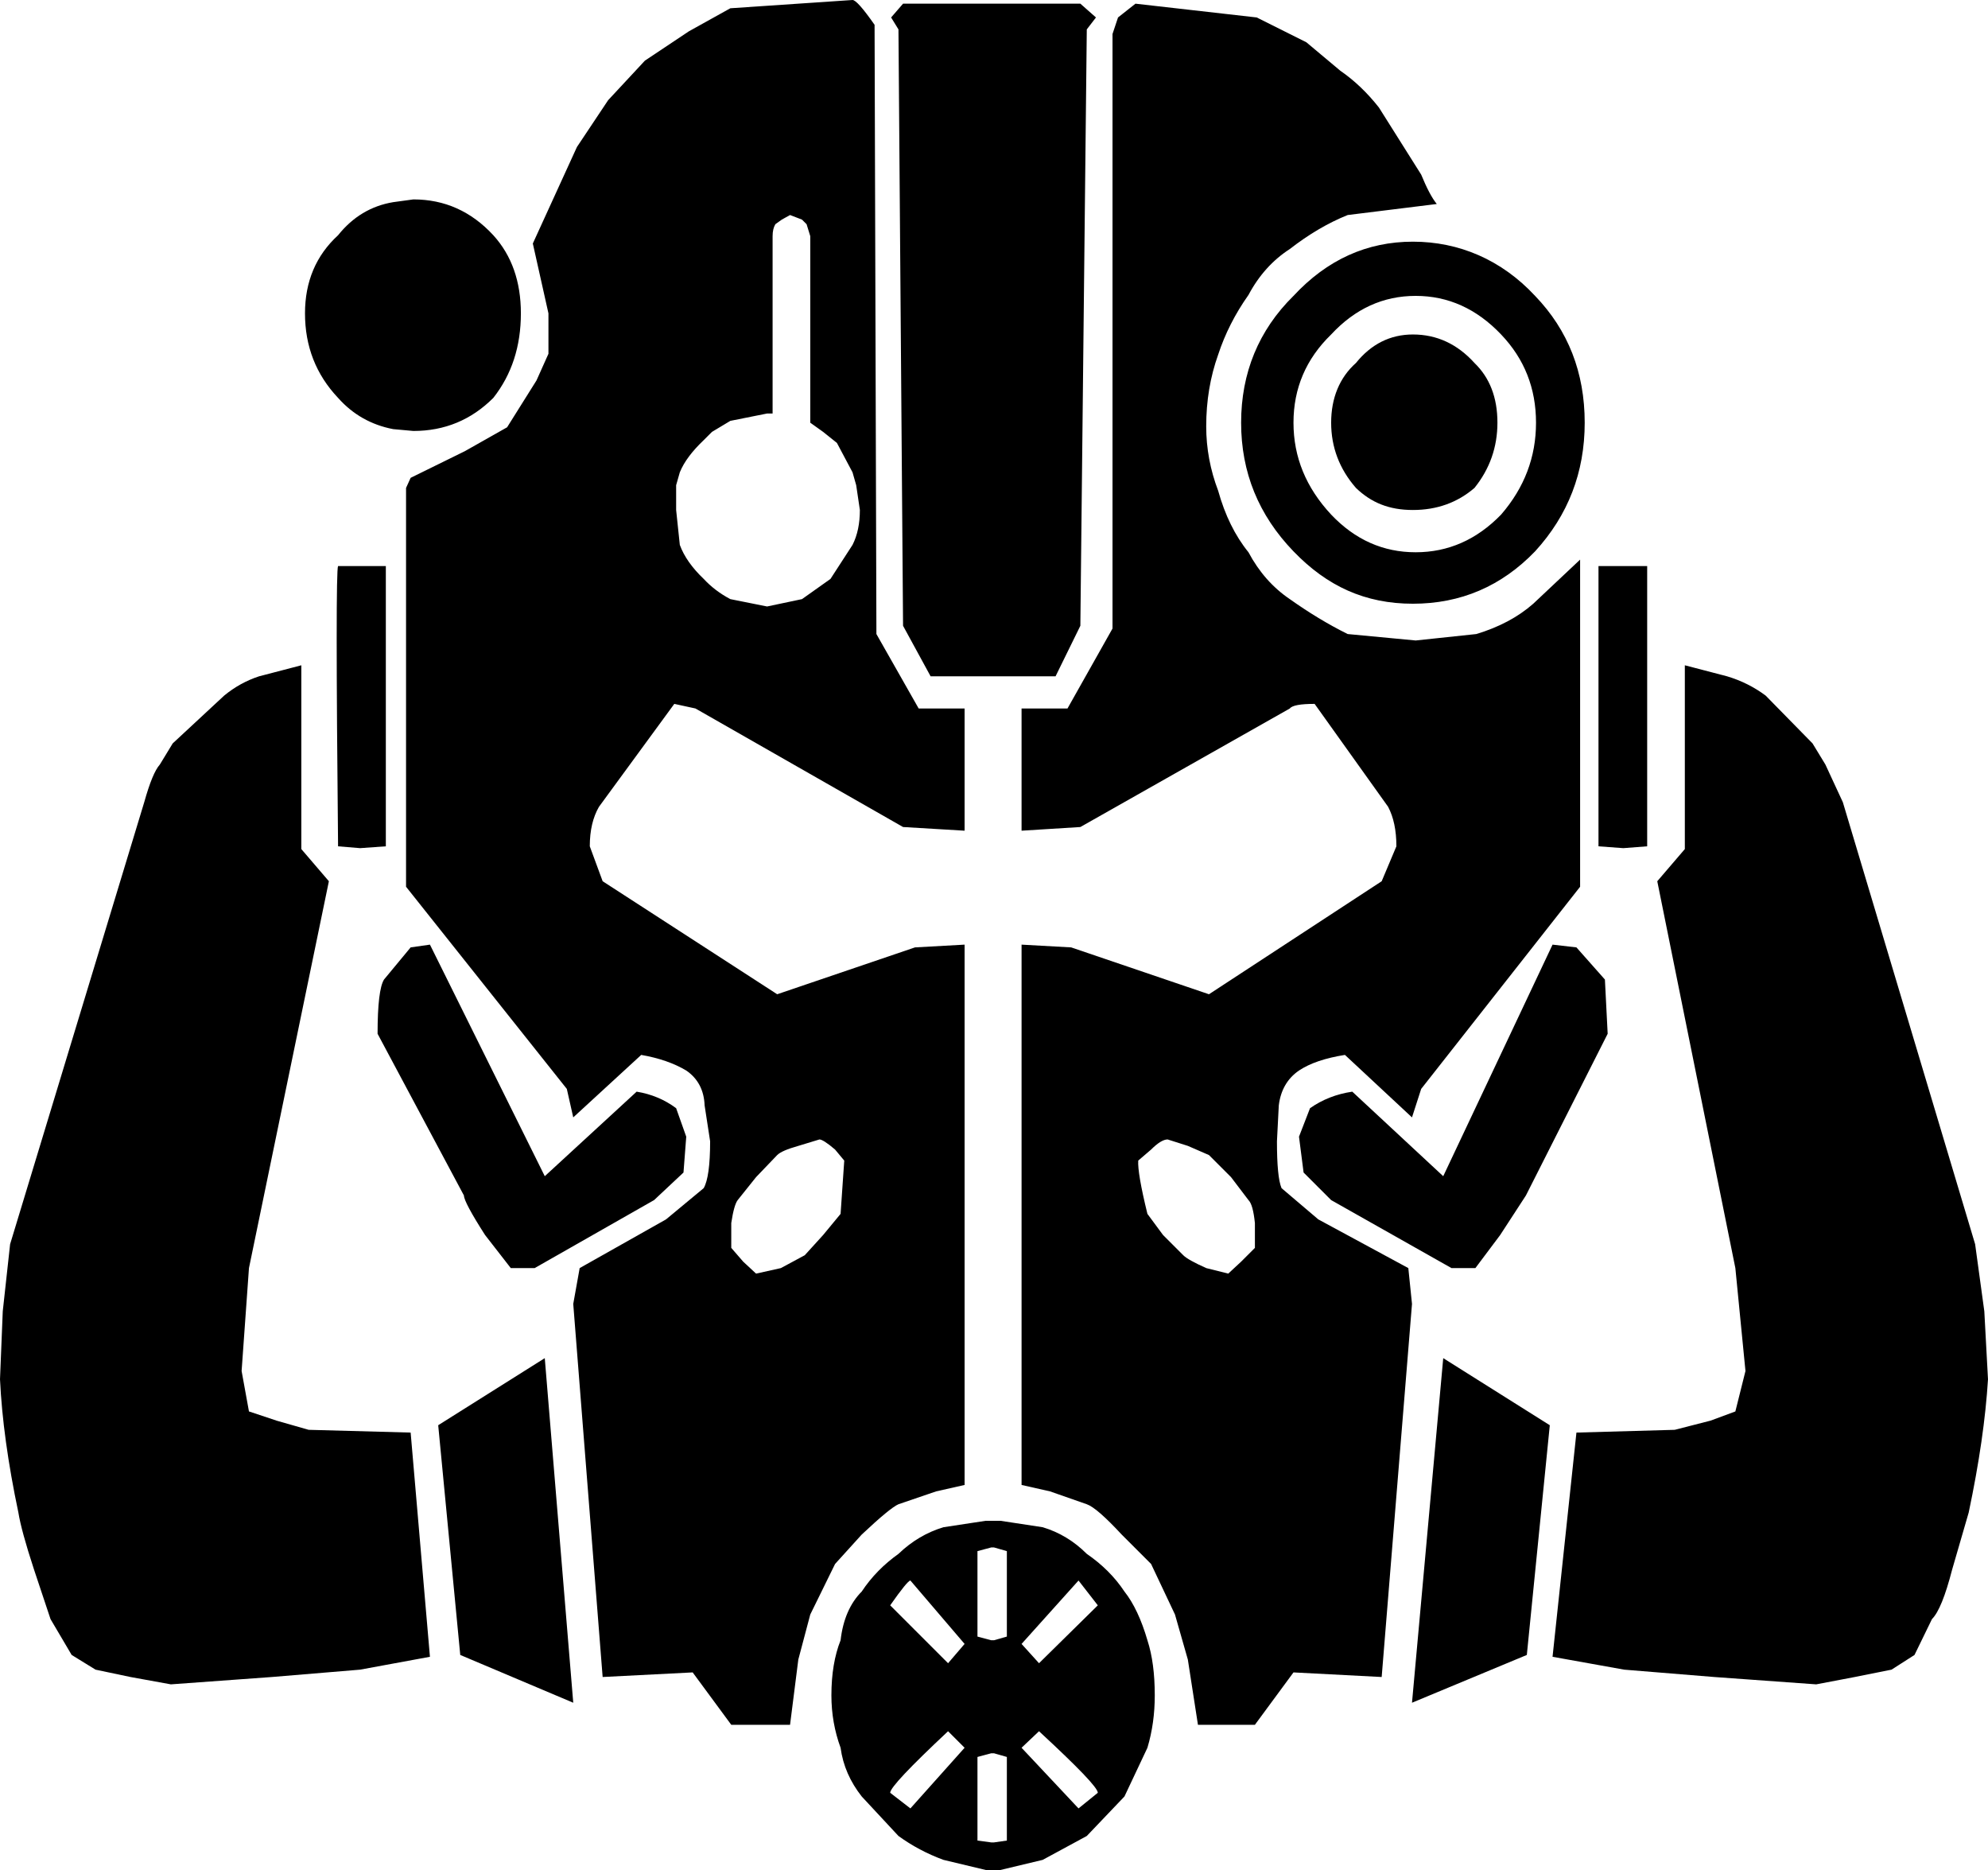 <?xml version="1.0" encoding="UTF-8"?>
<svg xmlns="http://www.w3.org/2000/svg" version="1.1" xmlns:ffdec="https://www.free-decompiler.com/flash" viewBox="0 0 108.2 101.75">
  <!-- Generator: Adobe Illustrator 29.6.1, SVG Export Plug-In . SVG Version: 2.1.1 Build 9)  -->
  <defs>
    <style>
      .st0 {
        fill-rule: evenodd;
      }
    </style>
  </defs>
  <g id="Layer_1" ffdec:objectType="shape">
    <path class="st0" d="M81.5,23c0,1.33-.42,2.52-1.25,3.55-.93.8-2.05,1.2-3.35,1.2s-2.27-.4-3.1-1.2c-.9-1.03-1.35-2.22-1.35-3.55s.45-2.45,1.35-3.25c.83-1.03,1.87-1.55,3.1-1.55,1.3,0,2.42.52,3.35,1.55.83.8,1.25,1.88,1.25,3.25M83.6,23c0-1.87-.63-3.47-1.9-4.8-1.33-1.4-2.88-2.1-4.65-2.1-1.77,0-3.3.7-4.6,2.1-1.37,1.33-2.05,2.93-2.05,4.8s.68,3.53,2.05,5c1.3,1.37,2.83,2.05,4.6,2.05s3.32-.68,4.65-2.05c1.27-1.47,1.9-3.13,1.9-5M86.25,23c0,2.7-.9,5.03-2.7,7-1.83,1.9-4.05,2.85-6.65,2.85s-4.67-.95-6.5-2.85c-1.9-1.97-2.85-4.3-2.85-7s.95-5.03,2.85-6.9c1.83-1.97,4-2.95,6.5-2.95s4.82.98,6.65,2.95c1.8,1.87,2.7,4.17,2.7,6.9M77.05,34.85l3.3-.35c1.23-.37,2.27-.92,3.1-1.65l2.55-2.4v17.8l-8.65,11-.5,1.55-3.65-3.4c-1.07.17-1.9.45-2.5.85-.63.43-1,1.07-1.1,1.9l-.1,1.95c0,1.3.08,2.15.25,2.55l2,1.7,4.9,2.65.2,1.95-1.65,20.3-4.8-.25-2.1,2.85h-3.1l-.55-3.55-.7-2.45-1.3-2.75-1.6-1.6c-.9-.97-1.53-1.52-1.9-1.65l-2-.7-1.55-.35v-29.4l2.7.15,7.5,2.55,9.4-6.15.8-1.9c0-.87-.15-1.58-.45-2.15l-4-5.6c-.77,0-1.22.08-1.35.25l-11.4,6.45-3.2.2v-6.65h2.5l2.45-4.35V1.85l.3-.9.95-.75,6.6.75,2.7,1.35,1.85,1.55c.77.53,1.47,1.2,2.1,2l2.3,3.65c.3.73.58,1.27.85,1.6l-4.85.6c-1.07.43-2.12,1.05-3.15,1.85-.93.6-1.68,1.43-2.25,2.5-.73,1.03-1.28,2.12-1.65,3.25-.43,1.2-.65,2.5-.65,3.9,0,1.2.22,2.37.65,3.5.37,1.33.92,2.45,1.65,3.35.57,1.07,1.32,1.92,2.25,2.55,1.03.73,2.08,1.37,3.15,1.9l3.7.35M89.65,46.05l-1.3.1-1.35-.1v-15.25h2.65v15.25M58.8.2l.85.75-.5.65-.35,32.45-1.35,2.75h-6.8l-1.5-2.75-.25-32.45-.4-.65.65-.75h9.65M76.85,92.65l1.7-18.75,5.8,3.65-1.25,12.5-6.25,2.6M73.6,59.4l4.95,4.6,5.95-12.6,1.3.15,1.55,1.75.15,2.95-4.45,8.8-1.4,2.15-1.35,1.8h-1.3l-6.55-3.7-1.5-1.5-.25-1.95.6-1.55c.67-.47,1.43-.77,2.3-.9M91.7,36.2l2.3.6c.77.23,1.47.58,2.1,1.05l2.55,2.6.7,1.15.95,2.05,7.2,24.05.5,3.65.2,3.7c-.13,2.13-.48,4.55-1.05,7.25l-.9,3.1c-.37,1.43-.73,2.33-1.1,2.7l-.95,1.95-1.25.8-2,.4-2.1.4-5.55-.4-4.9-.4-3.9-.7,1.3-12.2,5.35-.15,1.95-.5,1.35-.5.55-2.2-.55-5.6-4.25-21.05,1.5-1.75v-10M47.6,1.35l.1,33.15,2.3,4.05h2.5v6.65l-3.35-.2-11.3-6.45-1.15-.25-4.1,5.6c-.33.57-.5,1.28-.5,2.15l.7,1.9,9.5,6.15,7.5-2.55,2.7-.15v29.4l-1.55.35-2.05.7c-.3.13-.97.68-2,1.65l-1.45,1.6-1.35,2.75-.65,2.45-.45,3.55h-3.2l-2.1-2.85-4.9.25-1.6-20.3.35-1.95,4.7-2.65,2.05-1.7c.23-.4.35-1.25.35-2.55l-.3-1.95c-.03-.83-.37-1.47-1-1.9-.67-.4-1.48-.68-2.45-.85l-3.7,3.4-.35-1.55-8.75-11v-21.7l.25-.55,2.95-1.45,2.3-1.3,1.6-2.55.65-1.45v-2.2l-.85-3.8,2.4-5.25,1.7-2.55,2-2.15,2.4-1.6,2.25-1.25L46.4,0c.17,0,.57.45,1.2,1.35M41.75,22.5l-2,.4-1,.6-.45.45c-.63.6-1.07,1.18-1.3,1.75l-.2.7v1.35l.2,1.9c.23.63.67,1.25,1.3,1.85.4.43.88.8,1.45,1.1l2,.4,1.9-.4,1.55-1.1,1.2-1.85c.27-.53.4-1.17.4-1.9l-.2-1.35-.2-.7-.85-1.6-.75-.6-.7-.5v-10.15l-.2-.65-.25-.25-.65-.25-.45.25-.35.25c-.1.17-.15.38-.15.65v9.65h-.3M28.35,17.05c0,1.8-.5,3.33-1.5,4.6-1.2,1.2-2.65,1.8-4.35,1.8l-1.1-.1c-1.2-.23-2.2-.8-3-1.7-1.2-1.27-1.8-2.8-1.8-4.6,0-1.73.6-3.15,1.8-4.25.8-1,1.8-1.6,3-1.8l1.1-.15c1.7,0,3.15.65,4.35,1.95,1,1.1,1.5,2.52,1.5,4.25M18.4,46.05c-.1-10-.1-15.08,0-15.25h2.6v15.25l-1.4.1-1.2-.1M16.4,36.2v10l1.5,1.75-4.35,21.05-.4,5.6.4,2.2,1.5.5,1.75.5,5.55.15,1.05,12.2-3.8.7-4.8.4-5.5.4-2.2-.4-1.9-.4-1.3-.8-1.15-1.95-.9-2.7c-.47-1.43-.75-2.47-.85-3.1-.57-2.7-.9-5.12-1-7.25l.15-3.7.4-3.65,7.3-24.05c.3-1.07.58-1.75.85-2.05l.7-1.15,2.8-2.6c.57-.47,1.2-.82,1.9-1.05l2.3-.6M34.65,59.4c.8.13,1.52.43,2.15.9l.55,1.55-.15,1.95-1.6,1.5-6.5,3.7h-1.3l-1.4-1.8c-.77-1.2-1.15-1.92-1.15-2.15l-4.7-8.8c0-1.6.12-2.58.35-2.95l1.45-1.75,1.05-.15,6.25,12.6,5-4.6M39.8,67.9l.65.75.7.65,1.35-.3,1.3-.7,1-1.1.95-1.15.2-2.9-.5-.6c-.43-.37-.72-.55-.85-.55l-1.15.35c-.6.17-.98.33-1.15.5l-1.15,1.2-1,1.25c-.13.17-.25.58-.35,1.25v1.35M54.8,88.7v-4.3l-.7-.2h-.15l-.75.2v4.65l.75.2h.15l.7-.2v-.35M53.8,82.75h.65l2.3.35c.9.27,1.7.75,2.4,1.45.83.57,1.52,1.25,2.05,2.05.5.63.92,1.52,1.25,2.65.27.83.4,1.83.4,3,0,1-.13,1.95-.4,2.85l-1.25,2.65-2.05,2.15-2.4,1.3-2.3.55h-.8l-2.3-.55c-.9-.33-1.72-.77-2.45-1.3l-2-2.15c-.63-.8-1.02-1.68-1.15-2.65-.33-.9-.5-1.85-.5-2.85,0-1.17.17-2.17.5-3,.13-1.13.52-2.02,1.15-2.65.53-.8,1.2-1.48,2-2.05.73-.7,1.55-1.18,2.45-1.45l2.3-.35h.15M68.3,67.9v-1.35c-.07-.67-.18-1.08-.35-1.25l-.95-1.25-1.2-1.2-1.15-.5-1.1-.35c-.23,0-.53.18-.9.55l-.7.6c-.03.43.13,1.4.5,2.9l.85,1.15,1.1,1.1c.17.17.58.4,1.25.7l1.2.3.7-.65.75-.75M31.2,92.65l-6.15-2.6-1.2-12.5,5.8-3.65,1.55,18.75M59.75,87.35l-1.05-1.35-3.1,3.45.95,1.05,3.2-3.15M48.45,87.35l3.15,3.15.9-1.05-2.95-3.45c-.1,0-.47.45-1.1,1.35M54.8,95.6l-.7-.2h-.15l-.75.2v4.55l.75.1h.15l.7-.1v-4.55M48.45,97.55l1.1.85,2.95-3.3-.9-.9c-2.1,1.97-3.15,3.08-3.15,3.35M59.75,97.55c0-.27-1.07-1.38-3.2-3.35l-.95.9,3.1,3.3,1.05-.85"/>
  </g>
</svg>